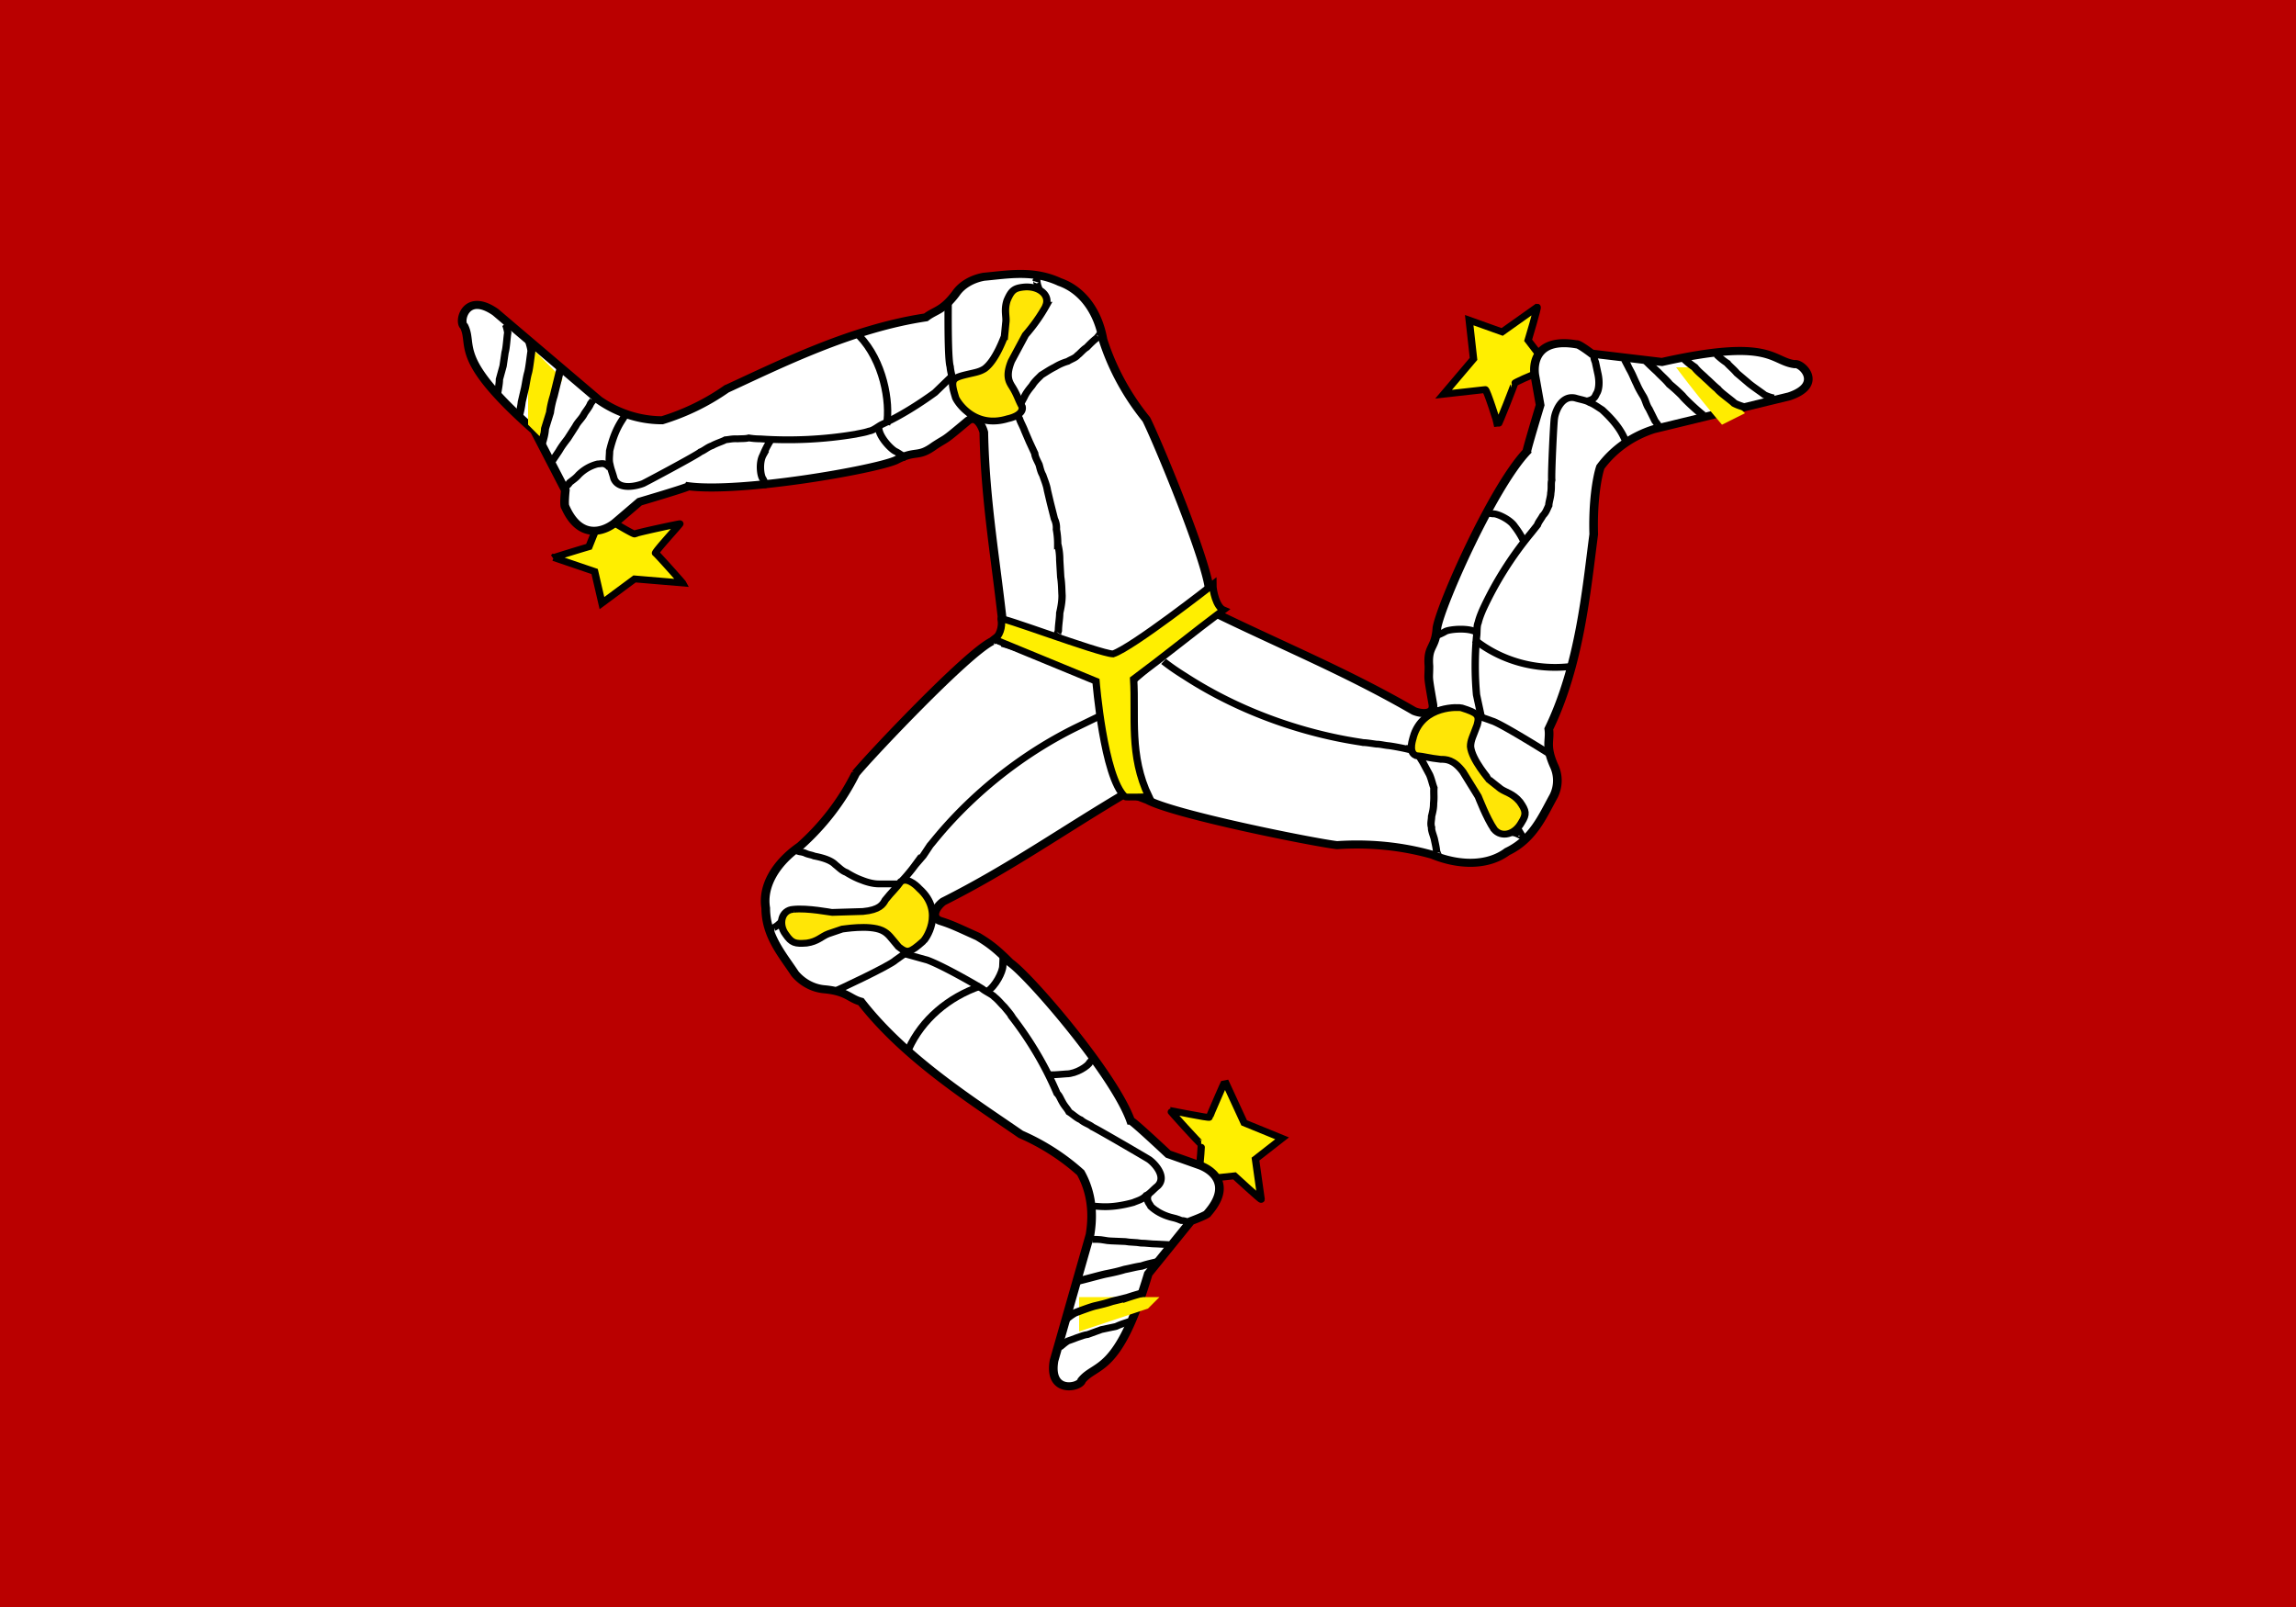 <svg xmlns="http://www.w3.org/2000/svg" width="20" height="14"><path fill="#ba0000" d="M0 0h20v14H0z"/><path d="M281 376c.2-.6.6-6.8.5-6.8-.3 0-9.5-10.9-9.3-10.9.2 0 11.8 2.6 11.8 2.2 0-.5 4.6-11.4 4.6-11.7l5.8 13.5 11.4 5-8 6.7 1.7 13c0 .3-8-7.6-8-7.6l-8.8 1s-1.2-4-1.6-4.4zm0 0" transform="matrix(.029 0 0 .027 2.3 0)" fill-rule="evenodd" fill="#ffef00" stroke-width="2.2" stroke="#000"/><path d="M218.7 206.9c-7.7 4-37 37.4-41 42.7A77.1 77.1 0 01161 273c-7.4 5.5-11.4 13-10.3 20 0 9 5 15 8.8 21.2 2.2 2.8 5.4 4.7 8.8 5 6.9.7 7.5 3 11 4 13.4 18.5 33.6 32.1 48 42.8a66.6 66.6 0 0118 12.4c4.2 8.1 3.4 16 2.8 20L237.3 439c-1.8 11 7.9 8.7 8.3 6.4 4.3-5.7 10.9-1.7 20-34.4l12.8-17s5-2 5-2.5c7.4-9 1.7-14-2.6-15.6l-9.2-3.5s-10.7-10.8-11.3-10.8c-5-15-30.3-46.6-36.2-51-4-4.3-6-6-9.7-8.4-6-2.9-7.8-3.9-11.4-5.1-3-1.3-1-4.6 1-6.2 20-10.8 35.7-22.8 54.9-35l2.9-2-7-39.2-31.7-11.2c-1.7 1.1-3 2.2-4.4 3.4zm0 0" transform="matrix(.029 0 0 .027 2.3 0)" fill-rule="evenodd" fill="#fff" stroke-width="2.6" stroke="#000"/><path d="M9.5 11.3h.6l-.1.1-.6.2v-.3zm0 0" fill-rule="evenodd" fill="#ffec00"/><path d="M193.6 338.5c4-9.5 12-16.8 21.6-20.3" transform="matrix(.029 0 0 .027 2.3 0)" fill="none" stroke-width="2.2" stroke="#000"/><path d="M244.6 413.3c1.4-.3 7-2 8.5-2.3 1.9-.4 3.6-.8 5.4-1.4 2-.4 3.1-.8 5.1-1.1 1.6-.6 3.4-1 5-1.4M241 425.6c.7-.7 1.6-1.4 2.6-2 1-.4 4.9-2 6.3-2.3 1.6-.4 3.2-.8 4.8-1.4l4.6-1.2a75 75 0 014.3-1.4" transform="matrix(.029 0 0 .027 2.3 0)" fill="none" stroke-width="2.4" stroke="#000"/><path d="M249 341.4h-.3c.8 0 .4 0-.7 1.4-.4 1.1-4 3.7-7 3.7-1.4.1-3 .3-4.6.3l-1.3-.3m13.7 53.4h1.4c1.5 0 3 .5 4.1.5l4.4.2c1.5.3 3.2.2 4.7.5 1.6 0 3 .3 4.8.3l3.6.2-3.6-.2 3.6.2M239 434.7c.8-.7 1.5-1.4 2.4-2 1-.3 4.6-2 6-2.1l4.1-1.6 4.4-1c1.4-.7 2.6-1.1 4-1.6m5.7-41.1c-.8 2.2.4 3 .8 4 1.5 1.5 3.5 2.7 5.8 3.4 1.2.3 2 .5 3.3 1.1 1 0 1.3.3 2 .4M153 299.5h.3c-1 0-.3.1 1-1 1.1-1.1 1.8-1.6 2.7-2.7m14.4 24c.3 0 16.6-8.2 18.3-10l3.8-2.9c.9-.4 1.6-1.1 2.5-1.7.7-1 1.7-1.7 2.3-2.7 1-.9.5-1.7 1.4-2.9l1.3-3.8M222 308c.1.6-.1 2.5-.1 3.7 0 1.8-2.2 6.6-4.7 8.2" transform="matrix(.029 0 0 .027 2.3 0)" fill="none" stroke-width="2.2" stroke="#000"/><path d="M192.6 307.8l6.7 2c5 2 15.4 8.5 16.5 9.3 1 .9 3 1.8 3.6 2.6 1.2 1 2 2.2 2.9 3.1 1 1.3 2 2.5 2.5 3.5a113.8 113.8 0 0113.4 24.5c.7.7 1 1.7 1.6 2.8.7 1.4 1.4 2 2 3.2 1.1.7 2.3 2 3.5 2.5 1.3 1.2 2.5 1.4 3.5 2.3 1.3.6 16.3 10 17 10.5 1.4 1 5.6 5.5 2.6 8.6-1.2 1-2.4 2.6-3.4 3-1 1.3-2.6 1.7-3.9 2.3-6.8 2-10.2 1.2-11.6 1.2h-1.3m-88.8-115c2 1 1.2.4 3 1 1.1.6 2 .6 2.8 1 1.4.3 4.8 1 6.4 2.8 1.2 1 2 2 3.3 2.5 1.5 1 3.1 1.9 4.7 2.5 1.6.7 3.5 1.2 5 1.2h7.8-4 4" transform="matrix(.029 0 0 .027 2.3 0)" fill="none" stroke-width="2.2" stroke="#000"/><path d="M159 293.4c4.2-.5 11.3 1 11.6 1l9.3-.3c5-.5 6-2.3 6.7-3.7 2-2.7 3.2-3.7 4.7-6 2.3-1.6 5.5 2.3 5.5 2.3 8 7.7 1.6 16.8 1.2 17-4 3.8-4.8 4-7.4 1.8-2.4-3-3-4.3-5-5.3-3.9-1.9-11.8-.4-12-.4l-4.1 1.5c-2 .8-3.2 2.5-6.5 3-3.5.3-4.5 0-6.3-2.8-2.4-3.4-1.2-7.9 2.3-8.1zm0 0" transform="matrix(.029 0 0 .027 2.3 0)" fill-rule="evenodd" fill="#ffe606" stroke-width="2.2" stroke="#000"/><path d="M381.9 120.7c-.7 0-6.4 2.8-6.3 3 .1.1-4.8 13.5-5 13.4 0-.2-3.4-11.7-3.8-11.4l-12.5 1.5 9-11.4-1.3-12.5 9.9 3.8 10.5-8c.3 0-2.7 10.7-2.7 10.7l5.2 7.3s-3 3-3 3.6zm0 0" transform="matrix(.029 0 0 .027 2.3 0)" fill-rule="evenodd" fill="#ffef00" stroke-width="2.2" stroke="#000"/><path d="M265 257.9c7.2 4.7 50.6 14 57.3 14.8 9.7-.7 19.4.3 28.6 3.1 8.4 3.7 16.9 3.5 22.5-1 7.8-4 10.6-11.4 14-18a11.9 11.9 0 000-9.9c-2.6-6.4-1-8-1.5-11.7 9.3-20.6 11.3-44.8 13.5-62.8-.3-10.5 1-18.5 2-21.7a32 32 0 0116-12.2l40.7-10.6c10.6-3.8 3.7-11 1.6-10.4-7-1-7-8.6-39.8-.7l-21.1-2.7s-4-3.3-4.6-3c-11.5-2.1-13.1 5.3-12.5 9.9l1.6 9.7s-4.1 14.6-4 15c-10.3 11.7-25.9 49.6-27 56.9-.4 6.8-2.9 5.6-2.4 12.3 0 5-.5 2 1.2 12.5.4 3.3-3.5 3-5.7 2-19.3-12-37.3-20-57.6-30.5l-3-1.6-30.9 25.2 5.9 33.2c1.8 1 3.4 1.5 5 2.2zm0 0" transform="matrix(.029 0 0 .027 2.3 0)" fill-rule="evenodd" fill="#fff" stroke-width="2.6" stroke="#000"/><path d="M15 3.7a9.8 9.8 0 01-.4-.5h.2l.4.4zm0 0" fill-rule="evenodd" fill="#ffec00"/><path d="M392 215.1a37.2 37.2 0 01-28.4-8.7" transform="matrix(.029 0 0 .027 2.3 0)" fill="none" stroke-width="2.2" stroke="#000"/><path d="M432.3 134c-1.1-.8-5.4-5-6.3-6.3a49 49 0 00-3.8-3.7c-1.2-1.6-2.3-2.5-3.6-4a87.9 87.9 0 01-3.6-3.7m29.6 15c-.2 0-2-.6-3-1.2-.8-.9-4.2-3.4-5-4.6-1.3-1.1-2.3-2.3-3.5-3.4-1.2-1.3-2.2-2-3.4-3.6a23 23 0 01-3.4-3" transform="matrix(.029 0 0 .027 2.3 0)" fill="none" stroke-width="2.4" stroke="#000"/><path d="M367.2 165.6l.2.2c-.4-.8-.2-.2 1.7 0 1.2-.2 5.2 1.8 6.5 4a26 26 0 012.5 4.2c.3.3.3 1 .4 1.2m40-38.1v-.3l-.7-1-1.8-3.9c-.8-1.2-1-2.7-1.7-4-.7-1.2-1.5-2.7-2-4-.8-1.7-1.2-3-2-4.5-.6-1.1-.8-2-1.6-3.3l1.6 3.3c-.6-1.1-.8-2-1.6-3.3m44.8 12.3c-1-.2-2-.6-2.8-1-.8-.7-4-3-5-4l-3.3-3c-1-1.3-1.9-2-3-3.3a21 21 0 01-3.1-2.7m-39 15c2.5-.5 2.5-1.6 3-2.5.6-1 1-3.5.3-6.6l-.7-3.5c-.4-1-.4-1.4-.4-2m-21.8 154.8v-.2c.4.7.2.3-1.6-.5l-3.5-1m14-24.3c-.2-.2-15.4-10.4-17.8-11-1.4-.6-2.8-1-4.4-1.8l-2.8-1.4c-1.1-.2-2.3-.7-3.4-.7-1.2-.5-1.9.4-3.2.3l-4 .5m.5-24c.4-.3 2.2-1 3.4-1.8 1.4-.7 6.7-1.2 9.1.2" transform="matrix(.029 0 0 .027 2.3 0)" fill="none" stroke-width="2.2" stroke="#000"/><path d="M365.6 231.2l-1.4-7a111 111 0 010-18.7c.2-1.3 0-3.5.5-4.6.3-1.4.8-2.7 1.3-4a114.5 114.5 0 0114.5-24.8l2-2.7c.3-1 1-1.8 1.6-3 1-1.1 1.2-2 1.8-3.3 0-1 .6-2.8.6-4 .3-1.8 0-3 .3-4.2-.2-1.5.6-19.3.8-20 .2-1.8 2-7.5 6.2-6.5 1.5.5 3.4.8 4.4 1.5 1.3.5 2.5 1.5 3.7 2.3 5 4.9 6.2 8.1 6.8 9.4l.7 1.2M352.6 276l-.1-.2c.4.7.2.3-.3-1.1-.1-1.3-.5-3-.7-4.1-.4-1.5-.9-2.7-.8-3.6-.4-1.3 0-2.3 0-3.6.4-1.7.6-2.7.6-4.2.2-2 0-3.2.1-5-.5-1.4-.7-2.7-1.3-4.2l-2-4-2-3.5 2 3.4-2-3.4" transform="matrix(.029 0 0 .027 2.3 0)" fill="none" stroke-width="2.2" stroke="#000"/><path d="M369.5 267.6c-2.3-3.6-4.7-10.4-4.8-10.6l-4.6-8c-2.8-4-5.1-4-6.7-4-3.5-.4-5-1-7.4-1.2-2.6-1.2-.7-5.9-.8-6 2.8-10.5 14-9.6 14.5-9.4 5 1.7 5.5 2.4 4.7 5.5-1.2 3.6-2 4.9-2 7 .4 4.3 5.6 10.6 5.6 10.7l3.4 2.9c1.6 1.2 3.7 1.5 5.8 4.2 1.9 2.9 2.1 4 .5 6.7-2 3.9-6 5-8.2 2.2zm0 0" transform="matrix(.029 0 0 .027 2.3 0)" fill-rule="evenodd" fill="#ffe606" stroke-width="2.2" stroke="#000"/><path d="M105.3 168.7c.4.4 5.7 3.7 6 3.6 0-.3 14-3.5 13.6-3.3 0 .3-7.7 9.2-7.3 9.5.4.2 8 9.4 8.1 9.6l-14.4-1.3-9.8 7.8-2.2-10.2-12.3-4.5a480 480 0 0110.6-3.5l3.1-8.3s4 .7 4.7.6zm0 0" transform="matrix(.029 0 0 .027 2.3 0)" fill-rule="evenodd" fill="#ffef00" stroke-width="2.2" stroke="#000"/><path d="M284 191.3c0-8.6-16.2-50.2-19-56a81 81 0 01-13-25.7c-1.5-9.2-6.3-16.1-13-18.6-8-4-15.5-2.4-22.8-1.7-3.6.7-6.7 2.7-8.4 5.4-4 5.7-6.1 5.3-9 7.7-22.4 3.6-43.7 15.1-59.9 23.1a66.7 66.7 0 01-19.3 10.1c-6.9 0-13.5-2.4-19-6.5l-31.1-28.4c-9-6.7-11.2 3.2-9.4 4.6 2.9 6.4-3.6 10.2 21.1 33.6l9.3 19.3s-.5 5 0 5.4c4.4 10.7 11.6 8 15 5l7.3-6.7s14.5-4.6 14.7-5c15.7 2.2 55.8-5.3 62.3-8.4 6.2-3.5 6.4-.6 11.6-4.7 4.3-3 2-.8 10-8 2.4-2 4.2 1.3 4.8 3.7.4 22.6 3.8 42.2 6 64.8l.4 3.4 37.9 12.1 24.6-23-1-5.6zm0 0" transform="matrix(.029 0 0 .027 2.3 0)" fill-rule="evenodd" fill="#fff" stroke-width="2.6" stroke="#000"/><path d="M4.9 3.3l-.2.5-.1-.1V3zm0 0" fill-rule="evenodd" fill="#ffec00"/><path d="M178.8 108.4c7.2 8 9.4 21.3 8.2 28.7" transform="matrix(.029 0 0 .027 2.3 0)" fill="none" stroke-width="2.2" stroke="#000"/><path d="M89 119.1l-2 8.7c-.5 1.7-.9 3.6-1.1 5.3l-1.5 5.2c-.1 1.8-.5 3.3-1 5m-3.7-33c0 .3.6 2 .6 3.1-.2 1.2-.6 5.4-1 6.9s-.6 3.2-.9 4.8l-1 4.6a29 29 0 01-.9 4.7" transform="matrix(.029 0 0 .027 2.3 0)" fill="none" stroke-width="2.4" stroke="#000"/><path d="M150.7 156.3v-.3c-.4.9 0 .3-.8-1.4-.8-1-1.3-5.3 0-7.8a30.8 30.8 0 012-4.3c0-.3.4-.7.7-1m-53.8-12.6v.3l-.7 1c-.5 1.4-1.6 2.6-2.1 3.7-.7 1.3-1.8 2.3-2.4 3.6l-2.4 4c-1 1.4-1.8 2.5-2.6 4l-2 3.2 2-3.2-2 3.2m-14.2-44.3c.2.2.7 1.9.8 3-.2 1-.4 5-.8 6.3l-.6 4.4-1.1 4.3c0 1.4-.3 2.8-.5 4.3m33.7 24.3c-1.6-2-2.6-1.3-3.7-1.3-2.2.6-4.1 1.8-5.7 3.5-.8 1-1.5 1.5-2.7 2.5-.4.7-.8 1-1.3 1.5M232 90.3l-.1.5c.4-.9 0-.5.5 1.4.5 1.3.5 2.3 1 3.4m-27.9 1.9c0 .1-.2 18.3.6 20.8.1 1.5.5 2.7.8 4.7 0 1 .2 2 .4 3 .5 1 .6 2.2 1.3 3.2.3 1.3 1.3 1.5 1.9 2.4.7 1 2 2.5 2.7 3m-20.4 13c-.6-.1-2-1.4-3.2-2-1.4-.8-5-4.8-5-7.8" transform="matrix(.029 0 0 .027 2.3 0)" fill="none" stroke-width="2.2" stroke="#000"/><path d="M206.5 121.5l-5 5.2c-4.9 3.8-10.2 7.4-15.8 10.2-1.2.6-2.6 2-4 2.2-1.3.5-2.8.7-4 1-9.4 1.7-19.1 2.2-28.7 1.5-1.2 0-2.2-.1-3.4-.3-1 .3-2 .2-3.4.3-1.6-.1-2.4.2-3.6.3-1 .6-2.7 1.1-4 1.9-1.4.5-2.3 1.5-3.5 2-1 1-16.4 9.8-17.2 10.2-1.6.7-7.3 2.4-8.8-1.6-.4-1.7-1-3.2-1.2-4.5-.4-1.4-.1-3-.1-4.4 1.5-6.9 3.6-9.6 4.3-10.9l.6-1.1M251 108l-.1.3c.2-.7.2-.4-.8.8-1 .8-2.1 2-3 3-1.1.7-2 2-2.7 2.5-.8 1-1.8 1.2-3 2-1.3.4-2.6 1-3.8 1.8-1.7.9-2.7 1.7-4.1 2.6-1.1 1.2-2 2-2.8 3.4-1 1.3-1.8 2.4-2.4 3.8l-1.8 3.6 1.8-3.6-1.8 3.6m11.7 73l.3-.3c-.5 1-.4.7.1-1 0-1.8.4-4 .4-5.7.4-1.9.7-3.7.7-5.6-.1-2-.1-4-.4-6l-.3-5.5c0-1.9-.2-3.5-.6-5.2a28 28 0 00-.4-4.7 7 7 0 00-.6-3.4l-1.2-5.1-.9-4.1c-.2-1.6-1-3.6-1.4-4.9-.6-1.1-.8-2.3-1.1-3.4-.5-1.2-1.2-2.4-1.3-3.6l-1.6-3.7-1.4-3.5c-.5-1.5-1.2-2.7-1.6-4l-.8-1.5" transform="matrix(.029 0 0 .027 2.3 0)" fill="none" stroke-width="2.2" stroke="#000"/><path d="M235 98.5a56.2 56.2 0 01-6.3 9.6l-4.2 8.4c-1.8 4.7-.7 6.6 0 7.9 1.8 3 2 4.5 3.2 6.8.6 2.9-4.3 3.9-4.3 3.9-10.6 3.5-15.7-6.4-15.7-6.9-1.5-5.2-1.2-6 2-7 3.5-1 4.9-1 6.7-2.2 3.5-2.7 5.9-10.4 6-10.4l.4-4.4c.3-2-.6-4 .4-7.3 1.3-3.2 2.1-4 5.3-4.3 4.3-.3 7.6 2.6 6.4 5.9zm0 0" transform="matrix(.029 0 0 .027 2.3 0)" fill-rule="evenodd" fill="#ffe606" stroke-width="2.2" stroke="#000"/><path d="M221.4 199.8c-1.6-1.6 29.3 11 33.6 11.2 5.9-2.1 30-22.4 30-22.4 0 2 1 7.2 3.2 8.2-9.3 7.5-17.6 14.8-27 22.3.7 12-1.4 24.7 4.6 38 0 0-7.2.2-7.2 0-6.4-6.3-8.7-37.3-8.7-37.3l-30.5-13.5c1.4-1 2.5-3.8 2-6.7zm0 0" transform="matrix(.029 0 0 .027 2.3 0)" fill-rule="evenodd" fill="#ffef00" stroke-width="2.2" stroke="#000"/><path d="M250.7 231.2l-7.1 3.7c-28.1 15-42.6 37-43.5 37.8l-2.1 3.4-2.4 3a55.2 55.2 0 01-3.6 4.7c-.2.6.4-.3.2.2m78-70.6c2 1.7 4.2 3.3 6.3 4.7 26.2 18.3 52.4 21.1 53.6 21.5 1 0 2.6.3 4 .5 1.2 0 2.5.4 3.7.5 1.5.2 4.4.8 5.9 1.2.7-.2-.5-.3 0-.4" transform="matrix(.029 0 0 .027 2.3 0)" fill="none" stroke-width="2.2" stroke="#000"/></svg>